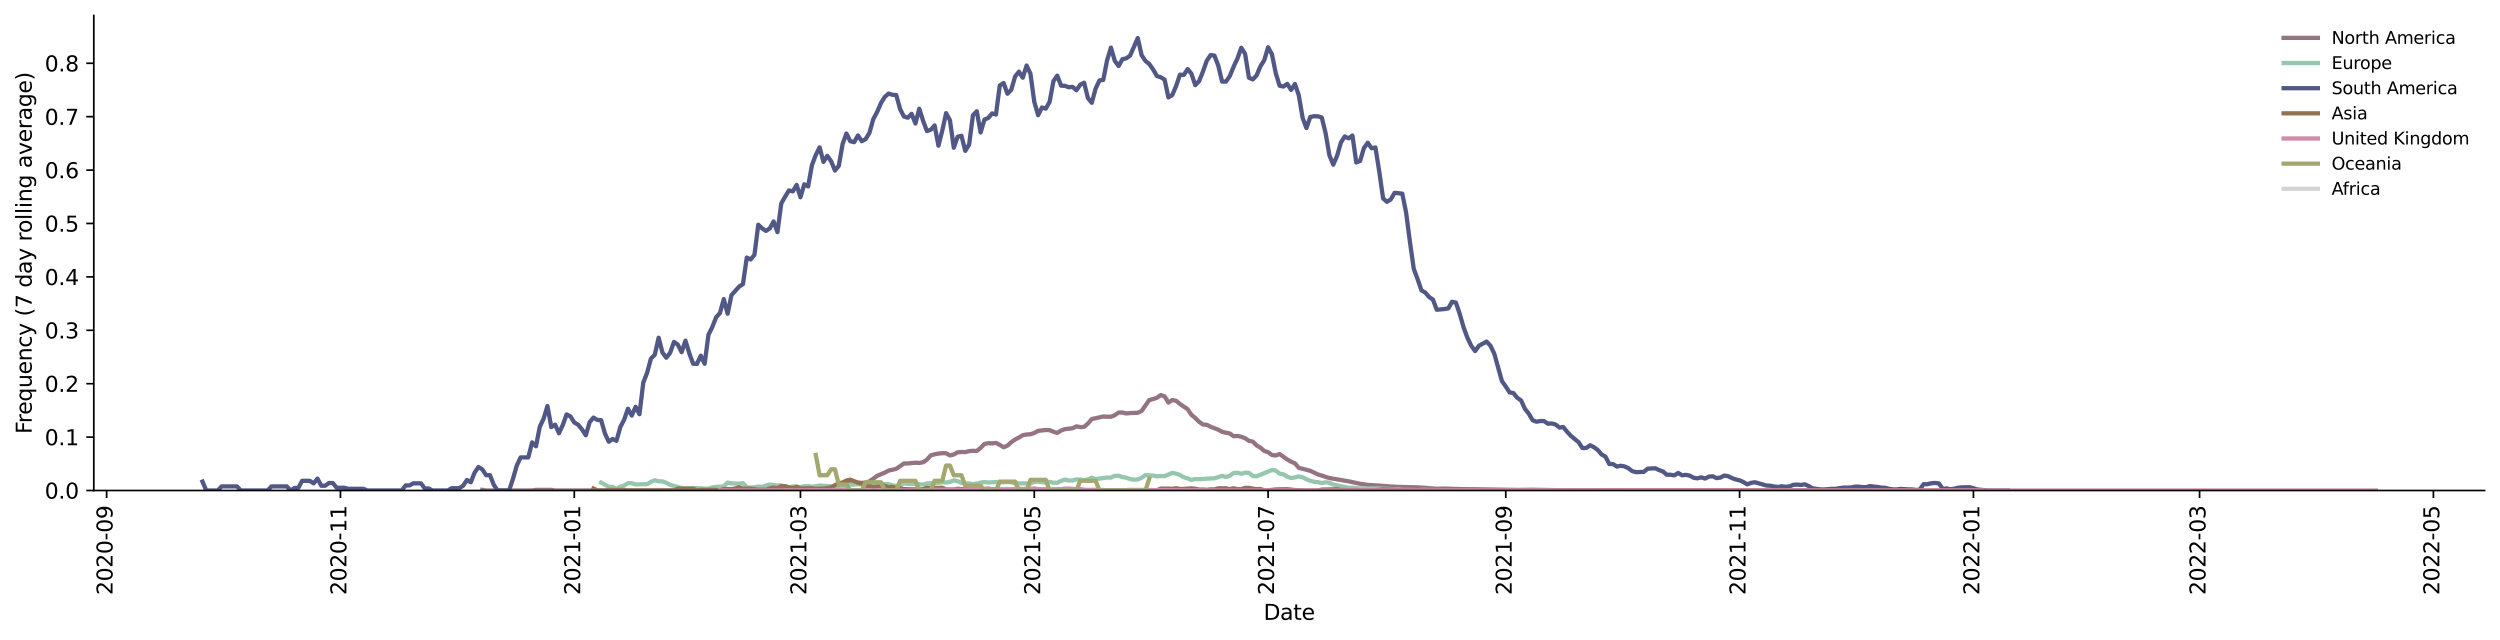 <?xml version="1.0" encoding="utf-8" standalone="no"?>
<!DOCTYPE svg PUBLIC "-//W3C//DTD SVG 1.1//EN"
  "http://www.w3.org/Graphics/SVG/1.1/DTD/svg11.dtd">
<svg xmlns:xlink="http://www.w3.org/1999/xlink" width="1166.981pt" height="298.621pt" viewBox="0 0 1166.981 298.621" xmlns="http://www.w3.org/2000/svg" version="1.1">
 <defs>
  <style type="text/css">*{stroke-linejoin: round; stroke-linecap: butt}</style>
 </defs>
 <g id="figure_1">
  <g id="patch_1">
   <path d="M 0 298.621 
L 1166.981 298.621 
L 1166.981 0 
L 0 0 
z
" style="fill: #ffffff"/>
  </g>
  <g id="axes_1">
   <g id="patch_2">
    <path d="M 43.781 228.96 
L 1159.781 228.96 
L 1159.781 7.2 
L 43.781 7.2 
z
" style="fill: #ffffff"/>
   </g>
   <g id="matplotlib.axis_1">
    <g id="xtick_1">
     <g id="line2d_1">
      <defs>
       <path id="m53e0fc4145" d="M 0 0 
L 0 3.5 
" style="stroke: #000000; stroke-width: 0.8"/>
      </defs>
      <g>
       <use xlink:href="#m53e0fc4145" x="49.775" y="228.96" style="stroke: #000000; stroke-width: 0.8"/>
      </g>
     </g>
     <g id="text_1">
      <!-- 2020-09 -->
      <g transform="translate(52.535 277.743)rotate(-90)scale(0.1 -0.1)">
       <defs>
        <path id="DejaVuSans-32" d="M 1228 531 
L 3431 531 
L 3431 0 
L 469 0 
L 469 531 
Q 828 903 1448 1529 
Q 2069 2156 2228 2338 
Q 2531 2678 2651 2914 
Q 2772 3150 2772 3378 
Q 2772 3750 2511 3984 
Q 2250 4219 1831 4219 
Q 1534 4219 1204 4116 
Q 875 4013 500 3803 
L 500 4441 
Q 881 4594 1212 4672 
Q 1544 4750 1819 4750 
Q 2544 4750 2975 4387 
Q 3406 4025 3406 3419 
Q 3406 3131 3298 2873 
Q 3191 2616 2906 2266 
Q 2828 2175 2409 1742 
Q 1991 1309 1228 531 
z
" transform="scale(0.016)"/>
        <path id="DejaVuSans-30" d="M 2034 4250 
Q 1547 4250 1301 3770 
Q 1056 3291 1056 2328 
Q 1056 1369 1301 889 
Q 1547 409 2034 409 
Q 2525 409 2770 889 
Q 3016 1369 3016 2328 
Q 3016 3291 2770 3770 
Q 2525 4250 2034 4250 
z
M 2034 4750 
Q 2819 4750 3233 4129 
Q 3647 3509 3647 2328 
Q 3647 1150 3233 529 
Q 2819 -91 2034 -91 
Q 1250 -91 836 529 
Q 422 1150 422 2328 
Q 422 3509 836 4129 
Q 1250 4750 2034 4750 
z
" transform="scale(0.016)"/>
        <path id="DejaVuSans-2d" d="M 313 2009 
L 1997 2009 
L 1997 1497 
L 313 1497 
L 313 2009 
z
" transform="scale(0.016)"/>
        <path id="DejaVuSans-39" d="M 703 97 
L 703 672 
Q 941 559 1184 500 
Q 1428 441 1663 441 
Q 2288 441 2617 861 
Q 2947 1281 2994 2138 
Q 2813 1869 2534 1725 
Q 2256 1581 1919 1581 
Q 1219 1581 811 2004 
Q 403 2428 403 3163 
Q 403 3881 828 4315 
Q 1253 4750 1959 4750 
Q 2769 4750 3195 4129 
Q 3622 3509 3622 2328 
Q 3622 1225 3098 567 
Q 2575 -91 1691 -91 
Q 1453 -91 1209 -44 
Q 966 3 703 97 
z
M 1959 2075 
Q 2384 2075 2632 2365 
Q 2881 2656 2881 3163 
Q 2881 3666 2632 3958 
Q 2384 4250 1959 4250 
Q 1534 4250 1286 3958 
Q 1038 3666 1038 3163 
Q 1038 2656 1286 2365 
Q 1534 2075 1959 2075 
z
" transform="scale(0.016)"/>
       </defs>
       <use xlink:href="#DejaVuSans-32"/>
       <use xlink:href="#DejaVuSans-30" x="63.623"/>
       <use xlink:href="#DejaVuSans-32" x="127.246"/>
       <use xlink:href="#DejaVuSans-30" x="190.869"/>
       <use xlink:href="#DejaVuSans-2d" x="254.492"/>
       <use xlink:href="#DejaVuSans-30" x="290.576"/>
       <use xlink:href="#DejaVuSans-39" x="354.199"/>
      </g>
     </g>
    </g>
    <g id="xtick_2">
     <g id="line2d_2">
      <g>
       <use xlink:href="#m53e0fc4145" x="158.924" y="228.96" style="stroke: #000000; stroke-width: 0.8"/>
      </g>
     </g>
     <g id="text_2">
      <!-- 2020-11 -->
      <g transform="translate(161.683 277.743)rotate(-90)scale(0.1 -0.1)">
       <defs>
        <path id="DejaVuSans-31" d="M 794 531 
L 1825 531 
L 1825 4091 
L 703 3866 
L 703 4441 
L 1819 4666 
L 2450 4666 
L 2450 531 
L 3481 531 
L 3481 0 
L 794 0 
L 794 531 
z
" transform="scale(0.016)"/>
       </defs>
       <use xlink:href="#DejaVuSans-32"/>
       <use xlink:href="#DejaVuSans-30" x="63.623"/>
       <use xlink:href="#DejaVuSans-32" x="127.246"/>
       <use xlink:href="#DejaVuSans-30" x="190.869"/>
       <use xlink:href="#DejaVuSans-2d" x="254.492"/>
       <use xlink:href="#DejaVuSans-31" x="290.576"/>
       <use xlink:href="#DejaVuSans-31" x="354.199"/>
      </g>
     </g>
    </g>
    <g id="xtick_3">
     <g id="line2d_3">
      <g>
       <use xlink:href="#m53e0fc4145" x="268.073" y="228.96" style="stroke: #000000; stroke-width: 0.8"/>
      </g>
     </g>
     <g id="text_3">
      <!-- 2021-01 -->
      <g transform="translate(270.832 277.743)rotate(-90)scale(0.1 -0.1)">
       <use xlink:href="#DejaVuSans-32"/>
       <use xlink:href="#DejaVuSans-30" x="63.623"/>
       <use xlink:href="#DejaVuSans-32" x="127.246"/>
       <use xlink:href="#DejaVuSans-31" x="190.869"/>
       <use xlink:href="#DejaVuSans-2d" x="254.492"/>
       <use xlink:href="#DejaVuSans-30" x="290.576"/>
       <use xlink:href="#DejaVuSans-31" x="354.199"/>
      </g>
     </g>
    </g>
    <g id="xtick_4">
     <g id="line2d_4">
      <g>
       <use xlink:href="#m53e0fc4145" x="373.643" y="228.96" style="stroke: #000000; stroke-width: 0.8"/>
      </g>
     </g>
     <g id="text_4">
      <!-- 2021-03 -->
      <g transform="translate(376.402 277.743)rotate(-90)scale(0.1 -0.1)">
       <defs>
        <path id="DejaVuSans-33" d="M 2597 2516 
Q 3050 2419 3304 2112 
Q 3559 1806 3559 1356 
Q 3559 666 3084 287 
Q 2609 -91 1734 -91 
Q 1441 -91 1130 -33 
Q 819 25 488 141 
L 488 750 
Q 750 597 1062 519 
Q 1375 441 1716 441 
Q 2309 441 2620 675 
Q 2931 909 2931 1356 
Q 2931 1769 2642 2001 
Q 2353 2234 1838 2234 
L 1294 2234 
L 1294 2753 
L 1863 2753 
Q 2328 2753 2575 2939 
Q 2822 3125 2822 3475 
Q 2822 3834 2567 4026 
Q 2313 4219 1838 4219 
Q 1578 4219 1281 4162 
Q 984 4106 628 3988 
L 628 4550 
Q 988 4650 1302 4700 
Q 1616 4750 1894 4750 
Q 2613 4750 3031 4423 
Q 3450 4097 3450 3541 
Q 3450 3153 3228 2886 
Q 3006 2619 2597 2516 
z
" transform="scale(0.016)"/>
       </defs>
       <use xlink:href="#DejaVuSans-32"/>
       <use xlink:href="#DejaVuSans-30" x="63.623"/>
       <use xlink:href="#DejaVuSans-32" x="127.246"/>
       <use xlink:href="#DejaVuSans-31" x="190.869"/>
       <use xlink:href="#DejaVuSans-2d" x="254.492"/>
       <use xlink:href="#DejaVuSans-30" x="290.576"/>
       <use xlink:href="#DejaVuSans-33" x="354.199"/>
      </g>
     </g>
    </g>
    <g id="xtick_5">
     <g id="line2d_5">
      <g>
       <use xlink:href="#m53e0fc4145" x="482.791" y="228.96" style="stroke: #000000; stroke-width: 0.8"/>
      </g>
     </g>
     <g id="text_5">
      <!-- 2021-05 -->
      <g transform="translate(485.551 277.743)rotate(-90)scale(0.1 -0.1)">
       <defs>
        <path id="DejaVuSans-35" d="M 691 4666 
L 3169 4666 
L 3169 4134 
L 1269 4134 
L 1269 2991 
Q 1406 3038 1543 3061 
Q 1681 3084 1819 3084 
Q 2600 3084 3056 2656 
Q 3513 2228 3513 1497 
Q 3513 744 3044 326 
Q 2575 -91 1722 -91 
Q 1428 -91 1123 -41 
Q 819 9 494 109 
L 494 744 
Q 775 591 1075 516 
Q 1375 441 1709 441 
Q 2250 441 2565 725 
Q 2881 1009 2881 1497 
Q 2881 1984 2565 2268 
Q 2250 2553 1709 2553 
Q 1456 2553 1204 2497 
Q 953 2441 691 2322 
L 691 4666 
z
" transform="scale(0.016)"/>
       </defs>
       <use xlink:href="#DejaVuSans-32"/>
       <use xlink:href="#DejaVuSans-30" x="63.623"/>
       <use xlink:href="#DejaVuSans-32" x="127.246"/>
       <use xlink:href="#DejaVuSans-31" x="190.869"/>
       <use xlink:href="#DejaVuSans-2d" x="254.492"/>
       <use xlink:href="#DejaVuSans-30" x="290.576"/>
       <use xlink:href="#DejaVuSans-35" x="354.199"/>
      </g>
     </g>
    </g>
    <g id="xtick_6">
     <g id="line2d_6">
      <g>
       <use xlink:href="#m53e0fc4145" x="591.94" y="228.96" style="stroke: #000000; stroke-width: 0.8"/>
      </g>
     </g>
     <g id="text_6">
      <!-- 2021-07 -->
      <g transform="translate(594.699 277.743)rotate(-90)scale(0.1 -0.1)">
       <defs>
        <path id="DejaVuSans-37" d="M 525 4666 
L 3525 4666 
L 3525 4397 
L 1831 0 
L 1172 0 
L 2766 4134 
L 525 4134 
L 525 4666 
z
" transform="scale(0.016)"/>
       </defs>
       <use xlink:href="#DejaVuSans-32"/>
       <use xlink:href="#DejaVuSans-30" x="63.623"/>
       <use xlink:href="#DejaVuSans-32" x="127.246"/>
       <use xlink:href="#DejaVuSans-31" x="190.869"/>
       <use xlink:href="#DejaVuSans-2d" x="254.492"/>
       <use xlink:href="#DejaVuSans-30" x="290.576"/>
       <use xlink:href="#DejaVuSans-37" x="354.199"/>
      </g>
     </g>
    </g>
    <g id="xtick_7">
     <g id="line2d_7">
      <g>
       <use xlink:href="#m53e0fc4145" x="702.878" y="228.96" style="stroke: #000000; stroke-width: 0.8"/>
      </g>
     </g>
     <g id="text_7">
      <!-- 2021-09 -->
      <g transform="translate(705.637 277.743)rotate(-90)scale(0.1 -0.1)">
       <use xlink:href="#DejaVuSans-32"/>
       <use xlink:href="#DejaVuSans-30" x="63.623"/>
       <use xlink:href="#DejaVuSans-32" x="127.246"/>
       <use xlink:href="#DejaVuSans-31" x="190.869"/>
       <use xlink:href="#DejaVuSans-2d" x="254.492"/>
       <use xlink:href="#DejaVuSans-30" x="290.576"/>
       <use xlink:href="#DejaVuSans-39" x="354.199"/>
      </g>
     </g>
    </g>
    <g id="xtick_8">
     <g id="line2d_8">
      <g>
       <use xlink:href="#m53e0fc4145" x="812.027" y="228.96" style="stroke: #000000; stroke-width: 0.8"/>
      </g>
     </g>
     <g id="text_8">
      <!-- 2021-11 -->
      <g transform="translate(814.786 277.743)rotate(-90)scale(0.1 -0.1)">
       <use xlink:href="#DejaVuSans-32"/>
       <use xlink:href="#DejaVuSans-30" x="63.623"/>
       <use xlink:href="#DejaVuSans-32" x="127.246"/>
       <use xlink:href="#DejaVuSans-31" x="190.869"/>
       <use xlink:href="#DejaVuSans-2d" x="254.492"/>
       <use xlink:href="#DejaVuSans-31" x="290.576"/>
       <use xlink:href="#DejaVuSans-31" x="354.199"/>
      </g>
     </g>
    </g>
    <g id="xtick_9">
     <g id="line2d_9">
      <g>
       <use xlink:href="#m53e0fc4145" x="921.175" y="228.96" style="stroke: #000000; stroke-width: 0.8"/>
      </g>
     </g>
     <g id="text_9">
      <!-- 2022-01 -->
      <g transform="translate(923.935 277.743)rotate(-90)scale(0.1 -0.1)">
       <use xlink:href="#DejaVuSans-32"/>
       <use xlink:href="#DejaVuSans-30" x="63.623"/>
       <use xlink:href="#DejaVuSans-32" x="127.246"/>
       <use xlink:href="#DejaVuSans-32" x="190.869"/>
       <use xlink:href="#DejaVuSans-2d" x="254.492"/>
       <use xlink:href="#DejaVuSans-30" x="290.576"/>
       <use xlink:href="#DejaVuSans-31" x="354.199"/>
      </g>
     </g>
    </g>
    <g id="xtick_10">
     <g id="line2d_10">
      <g>
       <use xlink:href="#m53e0fc4145" x="1026.745" y="228.96" style="stroke: #000000; stroke-width: 0.8"/>
      </g>
     </g>
     <g id="text_10">
      <!-- 2022-03 -->
      <g transform="translate(1029.505 277.743)rotate(-90)scale(0.1 -0.1)">
       <use xlink:href="#DejaVuSans-32"/>
       <use xlink:href="#DejaVuSans-30" x="63.623"/>
       <use xlink:href="#DejaVuSans-32" x="127.246"/>
       <use xlink:href="#DejaVuSans-32" x="190.869"/>
       <use xlink:href="#DejaVuSans-2d" x="254.492"/>
       <use xlink:href="#DejaVuSans-30" x="290.576"/>
       <use xlink:href="#DejaVuSans-33" x="354.199"/>
      </g>
     </g>
    </g>
    <g id="xtick_11">
     <g id="line2d_11">
      <g>
       <use xlink:href="#m53e0fc4145" x="1135.894" y="228.96" style="stroke: #000000; stroke-width: 0.8"/>
      </g>
     </g>
     <g id="text_11">
      <!-- 2022-05 -->
      <g transform="translate(1138.653 277.743)rotate(-90)scale(0.1 -0.1)">
       <use xlink:href="#DejaVuSans-32"/>
       <use xlink:href="#DejaVuSans-30" x="63.623"/>
       <use xlink:href="#DejaVuSans-32" x="127.246"/>
       <use xlink:href="#DejaVuSans-32" x="190.869"/>
       <use xlink:href="#DejaVuSans-2d" x="254.492"/>
       <use xlink:href="#DejaVuSans-30" x="290.576"/>
       <use xlink:href="#DejaVuSans-35" x="354.199"/>
      </g>
     </g>
    </g>
    <g id="text_12">
     <!-- Date -->
     <g transform="translate(589.83 289.341)scale(0.1 -0.1)">
      <defs>
       <path id="DejaVuSans-44" d="M 1259 4147 
L 1259 519 
L 2022 519 
Q 2988 519 3436 956 
Q 3884 1394 3884 2338 
Q 3884 3275 3436 3711 
Q 2988 4147 2022 4147 
L 1259 4147 
z
M 628 4666 
L 1925 4666 
Q 3281 4666 3915 4102 
Q 4550 3538 4550 2338 
Q 4550 1131 3912 565 
Q 3275 0 1925 0 
L 628 0 
L 628 4666 
z
" transform="scale(0.016)"/>
       <path id="DejaVuSans-61" d="M 2194 1759 
Q 1497 1759 1228 1600 
Q 959 1441 959 1056 
Q 959 750 1161 570 
Q 1363 391 1709 391 
Q 2188 391 2477 730 
Q 2766 1069 2766 1631 
L 2766 1759 
L 2194 1759 
z
M 3341 1997 
L 3341 0 
L 2766 0 
L 2766 531 
Q 2569 213 2275 61 
Q 1981 -91 1556 -91 
Q 1019 -91 701 211 
Q 384 513 384 1019 
Q 384 1609 779 1909 
Q 1175 2209 1959 2209 
L 2766 2209 
L 2766 2266 
Q 2766 2663 2505 2880 
Q 2244 3097 1772 3097 
Q 1472 3097 1187 3025 
Q 903 2953 641 2809 
L 641 3341 
Q 956 3463 1253 3523 
Q 1550 3584 1831 3584 
Q 2591 3584 2966 3190 
Q 3341 2797 3341 1997 
z
" transform="scale(0.016)"/>
       <path id="DejaVuSans-74" d="M 1172 4494 
L 1172 3500 
L 2356 3500 
L 2356 3053 
L 1172 3053 
L 1172 1153 
Q 1172 725 1289 603 
Q 1406 481 1766 481 
L 2356 481 
L 2356 0 
L 1766 0 
Q 1100 0 847 248 
Q 594 497 594 1153 
L 594 3053 
L 172 3053 
L 172 3500 
L 594 3500 
L 594 4494 
L 1172 4494 
z
" transform="scale(0.016)"/>
       <path id="DejaVuSans-65" d="M 3597 1894 
L 3597 1613 
L 953 1613 
Q 991 1019 1311 708 
Q 1631 397 2203 397 
Q 2534 397 2845 478 
Q 3156 559 3463 722 
L 3463 178 
Q 3153 47 2828 -22 
Q 2503 -91 2169 -91 
Q 1331 -91 842 396 
Q 353 884 353 1716 
Q 353 2575 817 3079 
Q 1281 3584 2069 3584 
Q 2775 3584 3186 3129 
Q 3597 2675 3597 1894 
z
M 3022 2063 
Q 3016 2534 2758 2815 
Q 2500 3097 2075 3097 
Q 1594 3097 1305 2825 
Q 1016 2553 972 2059 
L 3022 2063 
z
" transform="scale(0.016)"/>
      </defs>
      <use xlink:href="#DejaVuSans-44"/>
      <use xlink:href="#DejaVuSans-61" x="77.002"/>
      <use xlink:href="#DejaVuSans-74" x="138.281"/>
      <use xlink:href="#DejaVuSans-65" x="177.49"/>
     </g>
    </g>
   </g>
   <g id="matplotlib.axis_2">
    <g id="ytick_1">
     <g id="line2d_12">
      <defs>
       <path id="mbc257c33ec" d="M 0 0 
L -3.5 0 
" style="stroke: #000000; stroke-width: 0.8"/>
      </defs>
      <g>
       <use xlink:href="#mbc257c33ec" x="43.781" y="228.96" style="stroke: #000000; stroke-width: 0.8"/>
      </g>
     </g>
     <g id="text_13">
      <!-- 0.0 -->
      <g transform="translate(20.878 232.759)scale(0.1 -0.1)">
       <defs>
        <path id="DejaVuSans-2e" d="M 684 794 
L 1344 794 
L 1344 0 
L 684 0 
L 684 794 
z
" transform="scale(0.016)"/>
       </defs>
       <use xlink:href="#DejaVuSans-30"/>
       <use xlink:href="#DejaVuSans-2e" x="63.623"/>
       <use xlink:href="#DejaVuSans-30" x="95.41"/>
      </g>
     </g>
    </g>
    <g id="ytick_2">
     <g id="line2d_13">
      <g>
       <use xlink:href="#mbc257c33ec" x="43.781" y="204.033" style="stroke: #000000; stroke-width: 0.8"/>
      </g>
     </g>
     <g id="text_14">
      <!-- 0.1 -->
      <g transform="translate(20.878 207.832)scale(0.1 -0.1)">
       <use xlink:href="#DejaVuSans-30"/>
       <use xlink:href="#DejaVuSans-2e" x="63.623"/>
       <use xlink:href="#DejaVuSans-31" x="95.41"/>
      </g>
     </g>
    </g>
    <g id="ytick_3">
     <g id="line2d_14">
      <g>
       <use xlink:href="#mbc257c33ec" x="43.781" y="179.105" style="stroke: #000000; stroke-width: 0.8"/>
      </g>
     </g>
     <g id="text_15">
      <!-- 0.2 -->
      <g transform="translate(20.878 182.905)scale(0.1 -0.1)">
       <use xlink:href="#DejaVuSans-30"/>
       <use xlink:href="#DejaVuSans-2e" x="63.623"/>
       <use xlink:href="#DejaVuSans-32" x="95.41"/>
      </g>
     </g>
    </g>
    <g id="ytick_4">
     <g id="line2d_15">
      <g>
       <use xlink:href="#mbc257c33ec" x="43.781" y="154.178" style="stroke: #000000; stroke-width: 0.8"/>
      </g>
     </g>
     <g id="text_16">
      <!-- 0.3 -->
      <g transform="translate(20.878 157.977)scale(0.1 -0.1)">
       <use xlink:href="#DejaVuSans-30"/>
       <use xlink:href="#DejaVuSans-2e" x="63.623"/>
       <use xlink:href="#DejaVuSans-33" x="95.41"/>
      </g>
     </g>
    </g>
    <g id="ytick_5">
     <g id="line2d_16">
      <g>
       <use xlink:href="#mbc257c33ec" x="43.781" y="129.251" style="stroke: #000000; stroke-width: 0.8"/>
      </g>
     </g>
     <g id="text_17">
      <!-- 0.4 -->
      <g transform="translate(20.878 133.05)scale(0.1 -0.1)">
       <defs>
        <path id="DejaVuSans-34" d="M 2419 4116 
L 825 1625 
L 2419 1625 
L 2419 4116 
z
M 2253 4666 
L 3047 4666 
L 3047 1625 
L 3713 1625 
L 3713 1100 
L 3047 1100 
L 3047 0 
L 2419 0 
L 2419 1100 
L 313 1100 
L 313 1709 
L 2253 4666 
z
" transform="scale(0.016)"/>
       </defs>
       <use xlink:href="#DejaVuSans-30"/>
       <use xlink:href="#DejaVuSans-2e" x="63.623"/>
       <use xlink:href="#DejaVuSans-34" x="95.41"/>
      </g>
     </g>
    </g>
    <g id="ytick_6">
     <g id="line2d_17">
      <g>
       <use xlink:href="#mbc257c33ec" x="43.781" y="104.323" style="stroke: #000000; stroke-width: 0.8"/>
      </g>
     </g>
     <g id="text_18">
      <!-- 0.5 -->
      <g transform="translate(20.878 108.123)scale(0.1 -0.1)">
       <use xlink:href="#DejaVuSans-30"/>
       <use xlink:href="#DejaVuSans-2e" x="63.623"/>
       <use xlink:href="#DejaVuSans-35" x="95.41"/>
      </g>
     </g>
    </g>
    <g id="ytick_7">
     <g id="line2d_18">
      <g>
       <use xlink:href="#mbc257c33ec" x="43.781" y="79.396" style="stroke: #000000; stroke-width: 0.8"/>
      </g>
     </g>
     <g id="text_19">
      <!-- 0.6 -->
      <g transform="translate(20.878 83.195)scale(0.1 -0.1)">
       <defs>
        <path id="DejaVuSans-36" d="M 2113 2584 
Q 1688 2584 1439 2293 
Q 1191 2003 1191 1497 
Q 1191 994 1439 701 
Q 1688 409 2113 409 
Q 2538 409 2786 701 
Q 3034 994 3034 1497 
Q 3034 2003 2786 2293 
Q 2538 2584 2113 2584 
z
M 3366 4563 
L 3366 3988 
Q 3128 4100 2886 4159 
Q 2644 4219 2406 4219 
Q 1781 4219 1451 3797 
Q 1122 3375 1075 2522 
Q 1259 2794 1537 2939 
Q 1816 3084 2150 3084 
Q 2853 3084 3261 2657 
Q 3669 2231 3669 1497 
Q 3669 778 3244 343 
Q 2819 -91 2113 -91 
Q 1303 -91 875 529 
Q 447 1150 447 2328 
Q 447 3434 972 4092 
Q 1497 4750 2381 4750 
Q 2619 4750 2861 4703 
Q 3103 4656 3366 4563 
z
" transform="scale(0.016)"/>
       </defs>
       <use xlink:href="#DejaVuSans-30"/>
       <use xlink:href="#DejaVuSans-2e" x="63.623"/>
       <use xlink:href="#DejaVuSans-36" x="95.41"/>
      </g>
     </g>
    </g>
    <g id="ytick_8">
     <g id="line2d_19">
      <g>
       <use xlink:href="#mbc257c33ec" x="43.781" y="54.469" style="stroke: #000000; stroke-width: 0.8"/>
      </g>
     </g>
     <g id="text_20">
      <!-- 0.7 -->
      <g transform="translate(20.878 58.268)scale(0.1 -0.1)">
       <use xlink:href="#DejaVuSans-30"/>
       <use xlink:href="#DejaVuSans-2e" x="63.623"/>
       <use xlink:href="#DejaVuSans-37" x="95.41"/>
      </g>
     </g>
    </g>
    <g id="ytick_9">
     <g id="line2d_20">
      <g>
       <use xlink:href="#mbc257c33ec" x="43.781" y="29.541" style="stroke: #000000; stroke-width: 0.8"/>
      </g>
     </g>
     <g id="text_21">
      <!-- 0.8 -->
      <g transform="translate(20.878 33.34)scale(0.1 -0.1)">
       <defs>
        <path id="DejaVuSans-38" d="M 2034 2216 
Q 1584 2216 1326 1975 
Q 1069 1734 1069 1313 
Q 1069 891 1326 650 
Q 1584 409 2034 409 
Q 2484 409 2743 651 
Q 3003 894 3003 1313 
Q 3003 1734 2745 1975 
Q 2488 2216 2034 2216 
z
M 1403 2484 
Q 997 2584 770 2862 
Q 544 3141 544 3541 
Q 544 4100 942 4425 
Q 1341 4750 2034 4750 
Q 2731 4750 3128 4425 
Q 3525 4100 3525 3541 
Q 3525 3141 3298 2862 
Q 3072 2584 2669 2484 
Q 3125 2378 3379 2068 
Q 3634 1759 3634 1313 
Q 3634 634 3220 271 
Q 2806 -91 2034 -91 
Q 1263 -91 848 271 
Q 434 634 434 1313 
Q 434 1759 690 2068 
Q 947 2378 1403 2484 
z
M 1172 3481 
Q 1172 3119 1398 2916 
Q 1625 2713 2034 2713 
Q 2441 2713 2670 2916 
Q 2900 3119 2900 3481 
Q 2900 3844 2670 4047 
Q 2441 4250 2034 4250 
Q 1625 4250 1398 4047 
Q 1172 3844 1172 3481 
z
" transform="scale(0.016)"/>
       </defs>
       <use xlink:href="#DejaVuSans-30"/>
       <use xlink:href="#DejaVuSans-2e" x="63.623"/>
       <use xlink:href="#DejaVuSans-38" x="95.41"/>
      </g>
     </g>
    </g>
    <g id="text_22">
     <!-- Frequency (7 day rolling average) -->
     <g transform="translate(14.798 202.529)rotate(-90)scale(0.1 -0.1)">
      <defs>
       <path id="DejaVuSans-46" d="M 628 4666 
L 3309 4666 
L 3309 4134 
L 1259 4134 
L 1259 2759 
L 3109 2759 
L 3109 2228 
L 1259 2228 
L 1259 0 
L 628 0 
L 628 4666 
z
" transform="scale(0.016)"/>
       <path id="DejaVuSans-72" d="M 2631 2963 
Q 2534 3019 2420 3045 
Q 2306 3072 2169 3072 
Q 1681 3072 1420 2755 
Q 1159 2438 1159 1844 
L 1159 0 
L 581 0 
L 581 3500 
L 1159 3500 
L 1159 2956 
Q 1341 3275 1631 3429 
Q 1922 3584 2338 3584 
Q 2397 3584 2469 3576 
Q 2541 3569 2628 3553 
L 2631 2963 
z
" transform="scale(0.016)"/>
       <path id="DejaVuSans-71" d="M 947 1747 
Q 947 1113 1208 752 
Q 1469 391 1925 391 
Q 2381 391 2643 752 
Q 2906 1113 2906 1747 
Q 2906 2381 2643 2742 
Q 2381 3103 1925 3103 
Q 1469 3103 1208 2742 
Q 947 2381 947 1747 
z
M 2906 525 
Q 2725 213 2448 61 
Q 2172 -91 1784 -91 
Q 1150 -91 751 415 
Q 353 922 353 1747 
Q 353 2572 751 3078 
Q 1150 3584 1784 3584 
Q 2172 3584 2448 3432 
Q 2725 3281 2906 2969 
L 2906 3500 
L 3481 3500 
L 3481 -1331 
L 2906 -1331 
L 2906 525 
z
" transform="scale(0.016)"/>
       <path id="DejaVuSans-75" d="M 544 1381 
L 544 3500 
L 1119 3500 
L 1119 1403 
Q 1119 906 1312 657 
Q 1506 409 1894 409 
Q 2359 409 2629 706 
Q 2900 1003 2900 1516 
L 2900 3500 
L 3475 3500 
L 3475 0 
L 2900 0 
L 2900 538 
Q 2691 219 2414 64 
Q 2138 -91 1772 -91 
Q 1169 -91 856 284 
Q 544 659 544 1381 
z
M 1991 3584 
L 1991 3584 
z
" transform="scale(0.016)"/>
       <path id="DejaVuSans-6e" d="M 3513 2113 
L 3513 0 
L 2938 0 
L 2938 2094 
Q 2938 2591 2744 2837 
Q 2550 3084 2163 3084 
Q 1697 3084 1428 2787 
Q 1159 2491 1159 1978 
L 1159 0 
L 581 0 
L 581 3500 
L 1159 3500 
L 1159 2956 
Q 1366 3272 1645 3428 
Q 1925 3584 2291 3584 
Q 2894 3584 3203 3211 
Q 3513 2838 3513 2113 
z
" transform="scale(0.016)"/>
       <path id="DejaVuSans-63" d="M 3122 3366 
L 3122 2828 
Q 2878 2963 2633 3030 
Q 2388 3097 2138 3097 
Q 1578 3097 1268 2742 
Q 959 2388 959 1747 
Q 959 1106 1268 751 
Q 1578 397 2138 397 
Q 2388 397 2633 464 
Q 2878 531 3122 666 
L 3122 134 
Q 2881 22 2623 -34 
Q 2366 -91 2075 -91 
Q 1284 -91 818 406 
Q 353 903 353 1747 
Q 353 2603 823 3093 
Q 1294 3584 2113 3584 
Q 2378 3584 2631 3529 
Q 2884 3475 3122 3366 
z
" transform="scale(0.016)"/>
       <path id="DejaVuSans-79" d="M 2059 -325 
Q 1816 -950 1584 -1140 
Q 1353 -1331 966 -1331 
L 506 -1331 
L 506 -850 
L 844 -850 
Q 1081 -850 1212 -737 
Q 1344 -625 1503 -206 
L 1606 56 
L 191 3500 
L 800 3500 
L 1894 763 
L 2988 3500 
L 3597 3500 
L 2059 -325 
z
" transform="scale(0.016)"/>
       <path id="DejaVuSans-20" transform="scale(0.016)"/>
       <path id="DejaVuSans-28" d="M 1984 4856 
Q 1566 4138 1362 3434 
Q 1159 2731 1159 2009 
Q 1159 1288 1364 580 
Q 1569 -128 1984 -844 
L 1484 -844 
Q 1016 -109 783 600 
Q 550 1309 550 2009 
Q 550 2706 781 3412 
Q 1013 4119 1484 4856 
L 1984 4856 
z
" transform="scale(0.016)"/>
       <path id="DejaVuSans-64" d="M 2906 2969 
L 2906 4863 
L 3481 4863 
L 3481 0 
L 2906 0 
L 2906 525 
Q 2725 213 2448 61 
Q 2172 -91 1784 -91 
Q 1150 -91 751 415 
Q 353 922 353 1747 
Q 353 2572 751 3078 
Q 1150 3584 1784 3584 
Q 2172 3584 2448 3432 
Q 2725 3281 2906 2969 
z
M 947 1747 
Q 947 1113 1208 752 
Q 1469 391 1925 391 
Q 2381 391 2643 752 
Q 2906 1113 2906 1747 
Q 2906 2381 2643 2742 
Q 2381 3103 1925 3103 
Q 1469 3103 1208 2742 
Q 947 2381 947 1747 
z
" transform="scale(0.016)"/>
       <path id="DejaVuSans-6f" d="M 1959 3097 
Q 1497 3097 1228 2736 
Q 959 2375 959 1747 
Q 959 1119 1226 758 
Q 1494 397 1959 397 
Q 2419 397 2687 759 
Q 2956 1122 2956 1747 
Q 2956 2369 2687 2733 
Q 2419 3097 1959 3097 
z
M 1959 3584 
Q 2709 3584 3137 3096 
Q 3566 2609 3566 1747 
Q 3566 888 3137 398 
Q 2709 -91 1959 -91 
Q 1206 -91 779 398 
Q 353 888 353 1747 
Q 353 2609 779 3096 
Q 1206 3584 1959 3584 
z
" transform="scale(0.016)"/>
       <path id="DejaVuSans-6c" d="M 603 4863 
L 1178 4863 
L 1178 0 
L 603 0 
L 603 4863 
z
" transform="scale(0.016)"/>
       <path id="DejaVuSans-69" d="M 603 3500 
L 1178 3500 
L 1178 0 
L 603 0 
L 603 3500 
z
M 603 4863 
L 1178 4863 
L 1178 4134 
L 603 4134 
L 603 4863 
z
" transform="scale(0.016)"/>
       <path id="DejaVuSans-67" d="M 2906 1791 
Q 2906 2416 2648 2759 
Q 2391 3103 1925 3103 
Q 1463 3103 1205 2759 
Q 947 2416 947 1791 
Q 947 1169 1205 825 
Q 1463 481 1925 481 
Q 2391 481 2648 825 
Q 2906 1169 2906 1791 
z
M 3481 434 
Q 3481 -459 3084 -895 
Q 2688 -1331 1869 -1331 
Q 1566 -1331 1297 -1286 
Q 1028 -1241 775 -1147 
L 775 -588 
Q 1028 -725 1275 -790 
Q 1522 -856 1778 -856 
Q 2344 -856 2625 -561 
Q 2906 -266 2906 331 
L 2906 616 
Q 2728 306 2450 153 
Q 2172 0 1784 0 
Q 1141 0 747 490 
Q 353 981 353 1791 
Q 353 2603 747 3093 
Q 1141 3584 1784 3584 
Q 2172 3584 2450 3431 
Q 2728 3278 2906 2969 
L 2906 3500 
L 3481 3500 
L 3481 434 
z
" transform="scale(0.016)"/>
       <path id="DejaVuSans-76" d="M 191 3500 
L 800 3500 
L 1894 563 
L 2988 3500 
L 3597 3500 
L 2284 0 
L 1503 0 
L 191 3500 
z
" transform="scale(0.016)"/>
       <path id="DejaVuSans-29" d="M 513 4856 
L 1013 4856 
Q 1481 4119 1714 3412 
Q 1947 2706 1947 2009 
Q 1947 1309 1714 600 
Q 1481 -109 1013 -844 
L 513 -844 
Q 928 -128 1133 580 
Q 1338 1288 1338 2009 
Q 1338 2731 1133 3434 
Q 928 4138 513 4856 
z
" transform="scale(0.016)"/>
      </defs>
      <use xlink:href="#DejaVuSans-46"/>
      <use xlink:href="#DejaVuSans-72" x="50.27"/>
      <use xlink:href="#DejaVuSans-65" x="89.133"/>
      <use xlink:href="#DejaVuSans-71" x="150.656"/>
      <use xlink:href="#DejaVuSans-75" x="214.133"/>
      <use xlink:href="#DejaVuSans-65" x="277.512"/>
      <use xlink:href="#DejaVuSans-6e" x="339.035"/>
      <use xlink:href="#DejaVuSans-63" x="402.414"/>
      <use xlink:href="#DejaVuSans-79" x="457.395"/>
      <use xlink:href="#DejaVuSans-20" x="516.574"/>
      <use xlink:href="#DejaVuSans-28" x="548.361"/>
      <use xlink:href="#DejaVuSans-37" x="587.375"/>
      <use xlink:href="#DejaVuSans-20" x="650.998"/>
      <use xlink:href="#DejaVuSans-64" x="682.785"/>
      <use xlink:href="#DejaVuSans-61" x="746.262"/>
      <use xlink:href="#DejaVuSans-79" x="807.541"/>
      <use xlink:href="#DejaVuSans-20" x="866.721"/>
      <use xlink:href="#DejaVuSans-72" x="898.508"/>
      <use xlink:href="#DejaVuSans-6f" x="937.371"/>
      <use xlink:href="#DejaVuSans-6c" x="998.553"/>
      <use xlink:href="#DejaVuSans-6c" x="1026.336"/>
      <use xlink:href="#DejaVuSans-69" x="1054.119"/>
      <use xlink:href="#DejaVuSans-6e" x="1081.902"/>
      <use xlink:href="#DejaVuSans-67" x="1145.281"/>
      <use xlink:href="#DejaVuSans-20" x="1208.758"/>
      <use xlink:href="#DejaVuSans-61" x="1240.545"/>
      <use xlink:href="#DejaVuSans-76" x="1301.824"/>
      <use xlink:href="#DejaVuSans-65" x="1361.004"/>
      <use xlink:href="#DejaVuSans-72" x="1422.527"/>
      <use xlink:href="#DejaVuSans-61" x="1463.641"/>
      <use xlink:href="#DejaVuSans-67" x="1524.92"/>
      <use xlink:href="#DejaVuSans-65" x="1588.396"/>
      <use xlink:href="#DejaVuSans-29" x="1649.92"/>
     </g>
    </g>
   </g>
   <g id="line2d_21">
    <path d="M 225.129 228.672 
L 226.918 228.96 
L 248.39 228.96 
L 250.18 228.66 
L 257.337 228.66 
L 259.126 228.96 
L 332.488 228.881 
L 341.435 228.795 
L 346.803 228.838 
L 352.171 228.794 
L 359.328 228.852 
L 368.275 228.448 
L 373.643 228.432 
L 377.221 228.072 
L 387.957 227.313 
L 389.747 227.34 
L 393.325 226.336 
L 395.115 225.796 
L 396.904 225.667 
L 398.693 225.383 
L 400.483 225.324 
L 402.272 225.384 
L 404.061 225.327 
L 405.851 224.661 
L 407.64 223.453 
L 409.429 222.109 
L 413.008 220.614 
L 414.797 219.668 
L 418.376 218.835 
L 421.954 216.339 
L 423.744 216.308 
L 427.322 215.994 
L 429.112 216.088 
L 430.901 215.773 
L 432.69 214.564 
L 434.48 212.552 
L 436.269 212.061 
L 438.058 211.721 
L 439.848 211.547 
L 441.637 211.574 
L 443.426 212.58 
L 445.216 212.145 
L 447.005 211.146 
L 448.794 210.998 
L 450.584 211.02 
L 452.373 210.592 
L 454.162 210.424 
L 455.952 210.514 
L 457.741 209.065 
L 459.53 207.228 
L 461.319 206.875 
L 463.109 206.97 
L 464.898 206.753 
L 466.687 207.668 
L 468.477 208.76 
L 470.266 208.034 
L 472.055 206.411 
L 473.845 205.167 
L 475.634 204.224 
L 477.423 203.149 
L 479.213 202.812 
L 481.002 202.697 
L 482.791 202.122 
L 484.581 201.111 
L 488.159 200.729 
L 489.949 200.761 
L 491.738 201.543 
L 493.527 202.049 
L 495.317 200.96 
L 497.106 200.311 
L 500.685 199.907 
L 502.474 199.015 
L 504.263 199.375 
L 506.053 199.248 
L 507.842 197.695 
L 509.631 195.602 
L 513.21 194.831 
L 514.999 194.42 
L 516.788 194.536 
L 518.578 194.535 
L 520.367 193.818 
L 522.156 192.578 
L 523.946 192.548 
L 525.735 192.988 
L 527.524 192.819 
L 531.103 192.69 
L 532.892 191.847 
L 536.471 186.713 
L 538.26 186.305 
L 540.05 185.639 
L 541.839 184.401 
L 543.628 185.023 
L 545.418 187.943 
L 547.207 186.714 
L 548.996 187.088 
L 550.786 188.569 
L 554.364 191.01 
L 556.154 193.631 
L 557.943 195.112 
L 559.732 196.888 
L 561.522 198.147 
L 563.311 198.281 
L 565.1 199.19 
L 568.679 200.572 
L 570.468 201.589 
L 574.047 202.35 
L 575.836 203.619 
L 577.625 203.485 
L 579.415 203.889 
L 581.204 204.547 
L 582.993 205.767 
L 584.783 206.134 
L 586.572 207.896 
L 588.361 208.962 
L 590.151 210.521 
L 591.94 211.055 
L 593.729 212.394 
L 595.519 212.614 
L 597.308 211.94 
L 600.887 214.476 
L 602.676 215.518 
L 604.465 216.279 
L 606.255 218.373 
L 611.623 219.762 
L 615.201 221.481 
L 616.99 221.973 
L 618.78 222.623 
L 620.569 223.131 
L 627.726 224.374 
L 629.516 224.67 
L 634.884 225.835 
L 638.462 226.343 
L 643.83 226.671 
L 649.198 227.091 
L 652.777 227.284 
L 656.356 227.36 
L 661.724 227.489 
L 665.302 227.714 
L 670.67 228.167 
L 674.249 228.061 
L 681.406 228.292 
L 684.985 228.352 
L 688.563 228.374 
L 708.246 228.693 
L 715.403 228.609 
L 729.718 228.838 
L 733.296 228.804 
L 833.498 228.955 
L 853.181 228.951 
L 874.653 228.96 
L 880.021 228.955 
L 880.021 228.955 
" clip-path="url(#p4a15d82e68)" style="fill: none; stroke: #947383; stroke-width: 2; stroke-linecap: square"/>
   </g>
   <g id="line2d_22">
    <path d="M 280.598 225.265 
L 284.177 227.241 
L 285.966 227.241 
L 287.755 228.359 
L 289.545 227.128 
L 291.334 226.683 
L 293.123 225.537 
L 294.913 225.537 
L 296.702 226.138 
L 302.07 225.967 
L 303.859 224.942 
L 305.648 224.187 
L 307.438 224.665 
L 309.227 224.681 
L 311.016 225.399 
L 312.806 226.324 
L 318.174 227.789 
L 319.963 227.937 
L 323.542 227.837 
L 327.12 227.906 
L 328.91 228.151 
L 330.699 228.096 
L 332.488 227.518 
L 334.278 227.268 
L 337.856 227.053 
L 339.646 225.253 
L 341.435 225.63 
L 345.014 225.784 
L 346.803 225.529 
L 348.592 227.488 
L 350.382 227.579 
L 352.171 227.457 
L 353.96 227.134 
L 355.75 227.266 
L 357.539 226.624 
L 359.328 226.181 
L 362.907 226.635 
L 364.696 226.587 
L 368.275 227.527 
L 370.064 227.066 
L 373.643 227.341 
L 375.432 226.969 
L 377.221 226.928 
L 379.011 227.139 
L 380.8 227.001 
L 382.589 226.643 
L 391.536 227.294 
L 393.325 227.243 
L 396.904 226.22 
L 398.693 226.186 
L 400.483 226.037 
L 404.061 226.282 
L 405.851 226.582 
L 407.64 225.738 
L 409.429 225.628 
L 413.008 225.943 
L 414.797 226.016 
L 416.586 226.613 
L 418.376 226.806 
L 421.954 225.655 
L 423.744 225.864 
L 425.533 225.946 
L 427.322 225.917 
L 430.901 226.175 
L 432.69 225.647 
L 434.48 225.556 
L 436.269 225.708 
L 439.848 225.143 
L 441.637 225.252 
L 443.426 224.933 
L 445.216 224.2 
L 447.005 224.629 
L 448.794 225.451 
L 450.584 225.667 
L 452.373 225.671 
L 454.162 225.95 
L 455.952 225.706 
L 457.741 225.307 
L 459.53 225.022 
L 461.319 225.241 
L 464.898 225.012 
L 468.477 225.078 
L 470.266 224.965 
L 472.055 225.124 
L 473.845 225.622 
L 481.002 225.69 
L 482.791 224.924 
L 484.581 224.817 
L 486.37 225.131 
L 488.159 225.147 
L 489.949 224.923 
L 491.738 225.339 
L 493.527 225.365 
L 495.317 224.476 
L 497.106 223.859 
L 498.895 224.273 
L 500.685 224.286 
L 502.474 223.784 
L 504.263 223.879 
L 506.053 224.162 
L 507.842 223.826 
L 509.631 222.988 
L 511.421 223.621 
L 516.788 222.903 
L 518.578 222.942 
L 520.367 222.108 
L 522.156 222.078 
L 523.946 222.712 
L 525.735 222.987 
L 527.524 223.633 
L 529.314 223.901 
L 531.103 223.806 
L 532.892 223.03 
L 534.682 221.762 
L 538.26 221.993 
L 540.05 222.342 
L 541.839 222.232 
L 543.628 222.275 
L 547.207 220.731 
L 548.996 221.117 
L 550.786 221.658 
L 552.575 222.829 
L 554.364 223.276 
L 556.154 224.025 
L 557.943 223.625 
L 559.732 223.686 
L 563.311 223.429 
L 566.889 223.261 
L 570.468 222.132 
L 572.257 222.638 
L 574.047 222.1 
L 575.836 220.77 
L 577.625 220.687 
L 579.415 221.15 
L 581.204 220.65 
L 582.993 220.712 
L 584.783 222.193 
L 586.572 222.327 
L 593.729 219.377 
L 595.519 219.648 
L 597.308 221.112 
L 599.097 221.414 
L 600.887 222.53 
L 602.676 223.134 
L 604.465 222.87 
L 606.255 222.363 
L 608.044 222.778 
L 609.833 223.708 
L 611.623 224.431 
L 613.412 224.88 
L 615.201 225.071 
L 616.99 225.501 
L 618.78 225.12 
L 620.569 225.345 
L 622.358 226.166 
L 629.516 227.737 
L 631.305 227.664 
L 634.884 228.004 
L 636.673 227.925 
L 640.252 228.038 
L 643.83 227.984 
L 645.62 228.154 
L 647.409 228.154 
L 650.988 228.432 
L 676.038 228.858 
L 702.878 228.893 
L 711.825 228.848 
L 733.296 228.934 
L 735.086 228.803 
L 742.243 228.79 
L 744.032 228.936 
L 862.128 228.957 
L 862.128 228.957 
" clip-path="url(#p4a15d82e68)" style="fill: none; stroke: #96c6ad; stroke-width: 2; stroke-linecap: square"/>
   </g>
   <g id="line2d_23">
    <path d="M 94.509 224.805 
L 96.298 228.96 
L 101.666 228.96 
L 103.455 227.043 
L 110.612 227.043 
L 112.402 228.96 
L 124.927 228.96 
L 126.716 227.043 
L 133.874 227.043 
L 135.663 228.96 
L 137.452 227.773 
L 139.242 227.773 
L 141.031 224.449 
L 144.61 224.449 
L 146.399 225.636 
L 148.188 223.421 
L 149.977 226.744 
L 151.767 226.744 
L 153.556 225.466 
L 155.345 225.466 
L 157.135 227.682 
L 160.713 227.682 
L 162.503 228.169 
L 169.66 228.169 
L 171.449 228.96 
L 187.553 228.96 
L 189.343 226.586 
L 191.132 226.586 
L 192.921 225.627 
L 196.5 225.627 
L 198.289 228.001 
L 200.079 228.001 
L 201.868 228.96 
L 209.025 228.96 
L 210.814 227.876 
L 214.393 227.876 
L 216.182 226.743 
L 217.972 224.048 
L 219.761 225.132 
L 221.55 220.6 
L 223.34 217.976 
L 225.129 219.109 
L 226.918 221.804 
L 228.708 221.804 
L 230.497 226.336 
L 232.286 228.96 
L 237.654 228.96 
L 239.444 223.521 
L 241.233 217.289 
L 243.022 213.513 
L 246.601 213.513 
L 248.39 206.488 
L 250.18 208.321 
L 251.969 199.232 
L 253.758 195.397 
L 255.547 189.531 
L 257.337 199.371 
L 259.126 198.231 
L 260.915 202.244 
L 262.705 198.363 
L 264.494 193.427 
L 266.283 194.389 
L 268.073 197.209 
L 269.862 198.241 
L 271.651 200.417 
L 273.441 203.192 
L 275.23 197.078 
L 277.019 194.933 
L 278.809 196.003 
L 280.598 196.152 
L 282.387 202.367 
L 284.177 206.206 
L 285.966 204.884 
L 287.755 205.77 
L 289.545 199.388 
L 291.334 195.928 
L 293.123 190.8 
L 294.913 193.983 
L 296.702 189.877 
L 298.491 193.339 
L 300.281 178.595 
L 302.07 173.989 
L 303.859 167.362 
L 305.648 165.602 
L 307.438 157.654 
L 309.227 164.552 
L 311.016 166.976 
L 312.806 164.695 
L 314.595 159.607 
L 316.384 160.848 
L 318.174 164.399 
L 319.963 159.027 
L 321.752 164.896 
L 323.542 169.786 
L 325.331 169.846 
L 327.12 166.03 
L 328.91 169.807 
L 330.699 156.277 
L 332.488 152.696 
L 334.278 148.101 
L 336.067 146.145 
L 337.856 139.631 
L 339.646 146.436 
L 341.435 137.774 
L 345.014 133.796 
L 346.803 132.623 
L 348.592 120.225 
L 350.382 121.132 
L 352.171 118.969 
L 353.96 104.901 
L 355.75 106.607 
L 357.539 107.791 
L 359.328 106.627 
L 361.117 103.368 
L 362.907 108.369 
L 364.696 94.947 
L 366.485 91.804 
L 368.275 88.894 
L 370.064 89.355 
L 371.853 86.332 
L 373.643 92.078 
L 375.432 86.035 
L 377.221 87.023 
L 379.011 77.091 
L 380.8 72.32 
L 382.589 68.793 
L 384.379 75.565 
L 386.168 72.751 
L 387.957 75.245 
L 389.747 79.61 
L 391.536 77.406 
L 393.325 67.198 
L 395.115 62.345 
L 396.904 65.914 
L 398.693 66.365 
L 400.483 63.219 
L 402.272 65.902 
L 404.061 64.962 
L 405.851 62.011 
L 407.64 55.603 
L 409.429 52.287 
L 411.218 48.138 
L 413.008 45.233 
L 414.797 43.673 
L 416.586 44.247 
L 418.376 44.386 
L 420.165 50.937 
L 421.954 54.405 
L 423.744 54.947 
L 425.533 53.138 
L 427.322 57.665 
L 429.112 50.766 
L 430.901 56.417 
L 432.69 61.172 
L 434.48 60.563 
L 436.269 58.552 
L 438.058 67.998 
L 439.848 60.941 
L 441.637 52.814 
L 443.426 56.128 
L 445.216 68.971 
L 447.005 63.829 
L 448.794 63.381 
L 450.584 70.429 
L 452.373 67.487 
L 454.162 53.8 
L 455.952 51.947 
L 457.741 61.828 
L 459.53 55.841 
L 461.319 55.049 
L 463.109 52.946 
L 464.898 53.466 
L 466.687 39.876 
L 468.477 38.765 
L 470.266 43.753 
L 472.055 41.896 
L 473.845 35.693 
L 475.634 33.462 
L 477.423 36.27 
L 479.213 30.591 
L 481.002 34.383 
L 482.791 47.503 
L 484.581 53.758 
L 486.37 50.173 
L 488.159 50.711 
L 489.949 47.536 
L 491.738 37.87 
L 493.527 35.309 
L 495.317 39.999 
L 497.106 40.074 
L 498.895 40.734 
L 500.685 40.569 
L 502.474 42.126 
L 504.263 39.525 
L 506.053 38.602 
L 507.842 45.809 
L 509.631 47.991 
L 511.421 41.352 
L 513.21 37.564 
L 514.999 37.295 
L 516.788 28.086 
L 518.578 22.202 
L 520.367 28.39 
L 522.156 30.804 
L 523.946 27.621 
L 525.735 27.238 
L 527.524 25.951 
L 531.103 17.76 
L 532.892 25.748 
L 534.682 28.445 
L 536.471 29.865 
L 538.26 32.421 
L 540.05 35.493 
L 541.839 36.056 
L 543.628 37.173 
L 545.418 45.478 
L 547.207 44.372 
L 548.996 40.173 
L 550.786 34.84 
L 552.575 35.008 
L 554.364 32.272 
L 556.154 34.395 
L 557.943 39.737 
L 559.732 37.869 
L 561.522 33.413 
L 563.311 28.348 
L 565.1 25.718 
L 566.889 25.956 
L 568.679 30.657 
L 570.468 38.098 
L 572.257 38.093 
L 574.047 35.553 
L 575.836 31.152 
L 577.625 27.317 
L 579.415 22.299 
L 581.204 25.14 
L 582.993 36.278 
L 584.783 37.076 
L 586.572 35.196 
L 588.361 30.939 
L 590.151 28.067 
L 591.94 22.067 
L 593.729 25.324 
L 595.519 34.182 
L 597.308 40.003 
L 599.097 40.396 
L 600.887 39.148 
L 602.676 41.966 
L 604.465 39.207 
L 606.255 44.447 
L 608.044 54.985 
L 609.833 59.771 
L 611.623 54.621 
L 613.412 54.231 
L 615.201 54.306 
L 616.99 54.837 
L 618.78 62.16 
L 620.569 72.539 
L 622.358 76.872 
L 624.148 72.722 
L 625.937 66.497 
L 627.726 63.692 
L 629.516 64.588 
L 631.305 63.265 
L 633.094 75.825 
L 634.884 75.131 
L 636.673 69.108 
L 638.462 66.62 
L 640.252 69.228 
L 642.041 68.836 
L 643.83 80.104 
L 645.62 92.632 
L 647.409 94.207 
L 649.198 93.075 
L 650.988 90.007 
L 654.566 90.385 
L 656.356 99.225 
L 658.145 112.908 
L 659.934 125.472 
L 661.724 130.311 
L 663.513 135.532 
L 665.302 136.557 
L 667.091 138.653 
L 668.881 139.832 
L 670.67 144.596 
L 674.249 144.253 
L 676.038 143.955 
L 677.827 140.854 
L 679.617 141.283 
L 681.406 146.589 
L 683.195 152.809 
L 684.985 157.686 
L 686.774 161.385 
L 688.563 163.866 
L 690.353 161.397 
L 693.931 159.455 
L 695.721 161.364 
L 697.51 165.075 
L 701.089 177.893 
L 702.878 180.42 
L 704.667 183.156 
L 706.457 183.494 
L 708.246 185.69 
L 710.035 186.919 
L 711.825 190.869 
L 713.614 193.083 
L 715.403 196.141 
L 717.193 196.862 
L 718.982 196.521 
L 720.771 196.55 
L 722.56 197.787 
L 724.35 197.663 
L 726.139 198.147 
L 727.928 199.571 
L 729.718 199.342 
L 731.507 201.541 
L 733.296 203.466 
L 736.875 206.417 
L 738.664 209.156 
L 740.454 209.114 
L 742.243 207.826 
L 744.032 208.734 
L 745.822 210.073 
L 747.611 212.145 
L 749.4 213.129 
L 751.19 216.585 
L 752.979 216.639 
L 754.768 217.791 
L 756.558 217.402 
L 758.347 217.735 
L 760.136 218.559 
L 761.926 219.94 
L 763.715 220.403 
L 767.294 220.264 
L 769.083 218.787 
L 772.661 218.582 
L 774.451 219.443 
L 776.24 220.071 
L 778.029 221.606 
L 779.819 221.609 
L 781.608 221.875 
L 783.397 220.766 
L 785.187 221.862 
L 786.976 221.644 
L 788.765 222.031 
L 790.555 223.007 
L 792.344 223.285 
L 794.133 222.806 
L 795.923 223.396 
L 797.712 222.464 
L 799.501 222.335 
L 801.291 223.19 
L 803.08 222.914 
L 804.869 221.984 
L 806.659 222.273 
L 808.448 223.155 
L 810.237 223.792 
L 812.027 224.22 
L 813.816 224.997 
L 815.605 226.098 
L 817.395 225.397 
L 819.184 225.108 
L 824.552 226.638 
L 826.341 226.729 
L 828.13 227.092 
L 829.92 227.296 
L 831.709 226.992 
L 833.498 227.237 
L 835.288 227.062 
L 837.077 226.315 
L 838.866 226.197 
L 840.656 226.377 
L 842.445 226.088 
L 844.234 226.873 
L 846.024 227.936 
L 849.602 228.442 
L 851.392 228.485 
L 854.97 228.201 
L 856.76 228.201 
L 860.338 227.627 
L 863.917 227.581 
L 865.706 227.18 
L 867.496 227.134 
L 869.285 227.375 
L 871.074 227.397 
L 872.864 226.909 
L 876.442 227.315 
L 878.231 227.621 
L 880.021 227.72 
L 881.81 228.184 
L 883.599 228.427 
L 885.389 228.462 
L 887.178 228.21 
L 890.757 228.444 
L 892.546 228.444 
L 894.335 228.708 
L 896.125 228.546 
L 897.914 226.011 
L 899.703 226.011 
L 901.493 225.587 
L 903.282 225.428 
L 905.071 225.671 
L 906.861 228.206 
L 908.65 227.985 
L 910.439 228.409 
L 912.229 228.099 
L 914.018 227.666 
L 915.807 227.481 
L 919.386 227.417 
L 921.175 227.886 
L 922.965 228.49 
L 928.332 228.96 
L 937.279 228.93 
L 937.279 228.93 
" clip-path="url(#p4a15d82e68)" style="fill: none; stroke: #525886; stroke-width: 2; stroke-linecap: square"/>
   </g>
   <g id="line2d_24">
    <path d="M 277.019 228.019 
L 278.809 228.96 
L 282.387 228.96 
L 284.177 228.725 
L 291.334 228.725 
L 293.123 228.96 
L 314.595 228.96 
L 316.384 228.113 
L 323.542 228.113 
L 325.331 228.96 
L 327.12 228.675 
L 334.278 228.675 
L 336.067 228.96 
L 337.856 228.295 
L 341.435 228.295 
L 343.224 228.03 
L 345.014 227.45 
L 346.803 228.115 
L 350.382 228.115 
L 353.96 228.621 
L 357.539 228.621 
L 359.328 227.956 
L 361.117 227.61 
L 362.907 227.949 
L 364.696 226.942 
L 366.485 226.942 
L 368.275 227.498 
L 370.064 227.844 
L 371.853 227.188 
L 373.643 228.017 
L 379.011 227.907 
L 380.8 228.23 
L 382.589 228.102 
L 384.379 228.102 
L 387.957 227.487 
L 389.747 226.473 
L 391.536 225.604 
L 393.325 225.201 
L 395.115 224.287 
L 396.904 223.896 
L 400.483 225.302 
L 402.272 225.705 
L 404.061 226.754 
L 405.851 226.776 
L 407.64 227.443 
L 409.429 227.101 
L 411.218 227.003 
L 413.008 226.76 
L 414.797 227.515 
L 416.586 227.237 
L 418.376 227.873 
L 420.165 227.887 
L 421.954 228.296 
L 425.533 228.419 
L 430.901 228.404 
L 432.69 227.608 
L 436.269 227.872 
L 439.848 227.673 
L 441.637 228.467 
L 445.216 228.53 
L 447.005 228.155 
L 448.794 228.307 
L 450.584 228.269 
L 452.373 228.385 
L 454.162 228.341 
L 455.952 228.781 
L 457.741 228.616 
L 461.319 228.71 
L 466.687 228.796 
L 468.477 228.764 
L 470.266 228.565 
L 482.791 228.584 
L 484.581 228.725 
L 493.527 228.632 
L 497.106 228.806 
L 502.474 228.96 
L 507.842 228.877 
L 509.631 228.738 
L 520.367 228.809 
L 529.314 228.914 
L 540.05 228.901 
L 541.839 228.078 
L 547.207 228.137 
L 548.996 227.915 
L 550.786 228.226 
L 552.575 228.226 
L 556.154 227.941 
L 557.943 228.163 
L 559.732 228.512 
L 561.522 228.512 
L 563.311 228.651 
L 565.1 228.444 
L 566.889 228.444 
L 568.679 227.949 
L 572.257 227.949 
L 574.047 228.302 
L 575.836 227.919 
L 577.625 228.345 
L 579.415 228.345 
L 581.204 227.724 
L 582.993 227.724 
L 584.783 228.107 
L 586.572 228.339 
L 588.361 228.252 
L 590.151 228.873 
L 591.94 228.873 
L 595.519 228.457 
L 600.887 228.35 
L 604.465 228.75 
L 609.833 228.944 
L 615.201 228.925 
L 616.99 228.548 
L 622.358 228.41 
L 624.148 228.379 
L 625.937 228.756 
L 640.252 228.851 
L 642.041 228.809 
L 645.62 228.476 
L 649.198 228.559 
L 650.988 228.627 
L 652.777 228.811 
L 654.566 228.591 
L 661.724 228.44 
L 663.513 228.768 
L 670.67 228.9 
L 677.827 228.96 
L 697.51 228.861 
L 704.667 228.91 
L 924.754 228.94 
L 924.754 228.94 
" clip-path="url(#p4a15d82e68)" style="fill: none; stroke: #937252; stroke-width: 2; stroke-linecap: square"/>
   </g>
   <g id="line2d_25">
    <path d="M 336.067 228.906 
L 341.435 228.96 
L 386.168 228.858 
L 404.061 228.811 
L 413.008 228.932 
L 421.954 228.91 
L 427.322 228.885 
L 438.058 228.618 
L 439.848 228.678 
L 443.426 228.524 
L 452.373 228.644 
L 454.162 228.294 
L 455.952 228.206 
L 457.741 228.234 
L 461.319 227.99 
L 463.109 228.315 
L 473.845 228.497 
L 475.634 228.12 
L 477.423 228.279 
L 482.791 228.007 
L 484.581 228.342 
L 489.949 228.357 
L 491.738 228.503 
L 493.527 228.35 
L 495.317 228.348 
L 497.106 228.082 
L 498.895 228.054 
L 502.474 228.366 
L 504.263 228.273 
L 506.053 228.605 
L 509.631 228.714 
L 511.421 228.656 
L 513.21 228.807 
L 522.156 228.857 
L 523.946 228.918 
L 527.524 228.671 
L 556.154 228.884 
L 559.732 228.832 
L 565.1 228.894 
L 568.679 228.946 
L 1109.054 228.939 
L 1109.054 228.939 
" clip-path="url(#p4a15d82e68)" style="fill: none; stroke: #d18cad; stroke-width: 2; stroke-linecap: square"/>
   </g>
   <g id="line2d_26">
    <path d="M 380.8 212.342 
L 382.589 221.838 
L 384.379 221.838 
L 386.168 221.838 
L 387.957 219.068 
L 389.747 219.068 
L 391.536 226.19 
L 393.325 226.19 
L 395.115 226.19 
L 396.904 228.96 
L 398.693 228.96 
L 400.483 228.96 
L 402.272 228.96 
L 404.061 225.125 
L 405.851 225.125 
L 407.64 225.125 
L 409.429 225.125 
L 411.218 225.125 
L 413.008 228.96 
L 414.797 228.96 
L 416.586 228.96 
L 418.376 228.96 
L 420.165 224.428 
L 421.954 224.428 
L 423.744 224.428 
L 425.533 224.428 
L 427.322 224.428 
L 429.112 228.96 
L 430.901 228.96 
L 432.69 228.96 
L 434.48 228.96 
L 436.269 224.428 
L 438.058 224.428 
L 439.848 224.428 
L 441.637 217.306 
L 443.426 217.306 
L 445.216 221.838 
L 447.005 221.838 
L 448.794 221.838 
L 450.584 226.694 
L 452.373 226.694 
L 454.162 226.694 
L 455.952 226.694 
L 457.741 226.694 
L 459.53 228.96 
L 461.319 228.96 
L 463.109 228.96 
L 464.898 228.96 
L 466.687 224.805 
L 468.477 224.805 
L 470.266 224.805 
L 472.055 224.805 
L 473.845 224.805 
L 475.634 228.96 
L 477.423 228.96 
L 479.213 228.96 
L 481.002 223.975 
L 482.791 223.975 
L 484.581 223.975 
L 486.37 223.975 
L 488.159 223.975 
L 489.949 228.96 
L 491.738 228.96 
L 493.527 228.96 
L 495.317 228.96 
L 497.106 228.96 
L 498.895 228.96 
L 500.685 228.96 
L 502.474 228.96 
L 504.263 224.428 
L 506.053 224.428 
L 507.842 224.428 
L 509.631 224.428 
L 511.421 224.428 
L 513.21 228.96 
L 514.999 228.96 
L 516.788 228.96 
L 518.578 228.96 
L 520.367 228.96 
L 522.156 228.96 
L 523.946 228.96 
L 525.735 228.96 
L 527.524 228.96 
L 529.314 228.96 
L 531.103 228.96 
L 532.892 228.96 
L 534.682 228.96 
L 536.471 223.421 
" clip-path="url(#p4a15d82e68)" style="fill: none; stroke: #a4a86f; stroke-width: 2; stroke-linecap: square"/>
   </g>
   <g id="line2d_27">
    <path clip-path="url(#p4a15d82e68)" style="fill: none; stroke: #d3d3d3; stroke-width: 2; stroke-linecap: square"/>
   </g>
   <g id="patch_3">
    <path d="M 43.781 228.96 
L 43.781 7.2 
" style="fill: none; stroke: #000000; stroke-width: 0.8; stroke-linejoin: miter; stroke-linecap: square"/>
   </g>
   <g id="patch_4">
    <path d="M 43.781 228.96 
L 1159.781 228.96 
" style="fill: none; stroke: #000000; stroke-width: 0.8; stroke-linejoin: miter; stroke-linecap: square"/>
   </g>
   <g id="legend_1">
    <g id="line2d_28">
     <path d="M 1065.97 17.679 
L 1073.97 17.679 
L 1081.97 17.679 
" style="fill: none; stroke: #947383; stroke-width: 2; stroke-linecap: square"/>
    </g>
    <g id="text_23">
     <!-- North America -->
     <g transform="translate(1088.37 20.479)scale(0.08 -0.08)">
      <defs>
       <path id="DejaVuSans-4e" d="M 628 4666 
L 1478 4666 
L 3547 763 
L 3547 4666 
L 4159 4666 
L 4159 0 
L 3309 0 
L 1241 3903 
L 1241 0 
L 628 0 
L 628 4666 
z
" transform="scale(0.016)"/>
       <path id="DejaVuSans-68" d="M 3513 2113 
L 3513 0 
L 2938 0 
L 2938 2094 
Q 2938 2591 2744 2837 
Q 2550 3084 2163 3084 
Q 1697 3084 1428 2787 
Q 1159 2491 1159 1978 
L 1159 0 
L 581 0 
L 581 4863 
L 1159 4863 
L 1159 2956 
Q 1366 3272 1645 3428 
Q 1925 3584 2291 3584 
Q 2894 3584 3203 3211 
Q 3513 2838 3513 2113 
z
" transform="scale(0.016)"/>
       <path id="DejaVuSans-41" d="M 2188 4044 
L 1331 1722 
L 3047 1722 
L 2188 4044 
z
M 1831 4666 
L 2547 4666 
L 4325 0 
L 3669 0 
L 3244 1197 
L 1141 1197 
L 716 0 
L 50 0 
L 1831 4666 
z
" transform="scale(0.016)"/>
       <path id="DejaVuSans-6d" d="M 3328 2828 
Q 3544 3216 3844 3400 
Q 4144 3584 4550 3584 
Q 5097 3584 5394 3201 
Q 5691 2819 5691 2113 
L 5691 0 
L 5113 0 
L 5113 2094 
Q 5113 2597 4934 2840 
Q 4756 3084 4391 3084 
Q 3944 3084 3684 2787 
Q 3425 2491 3425 1978 
L 3425 0 
L 2847 0 
L 2847 2094 
Q 2847 2600 2669 2842 
Q 2491 3084 2119 3084 
Q 1678 3084 1418 2786 
Q 1159 2488 1159 1978 
L 1159 0 
L 581 0 
L 581 3500 
L 1159 3500 
L 1159 2956 
Q 1356 3278 1631 3431 
Q 1906 3584 2284 3584 
Q 2666 3584 2933 3390 
Q 3200 3197 3328 2828 
z
" transform="scale(0.016)"/>
      </defs>
      <use xlink:href="#DejaVuSans-4e"/>
      <use xlink:href="#DejaVuSans-6f" x="74.805"/>
      <use xlink:href="#DejaVuSans-72" x="135.986"/>
      <use xlink:href="#DejaVuSans-74" x="177.1"/>
      <use xlink:href="#DejaVuSans-68" x="216.309"/>
      <use xlink:href="#DejaVuSans-20" x="279.688"/>
      <use xlink:href="#DejaVuSans-41" x="311.475"/>
      <use xlink:href="#DejaVuSans-6d" x="379.883"/>
      <use xlink:href="#DejaVuSans-65" x="477.295"/>
      <use xlink:href="#DejaVuSans-72" x="538.818"/>
      <use xlink:href="#DejaVuSans-69" x="579.932"/>
      <use xlink:href="#DejaVuSans-63" x="607.715"/>
      <use xlink:href="#DejaVuSans-61" x="662.695"/>
     </g>
    </g>
    <g id="line2d_29">
     <path d="M 1065.97 29.421 
L 1073.97 29.421 
L 1081.97 29.421 
" style="fill: none; stroke: #96c6ad; stroke-width: 2; stroke-linecap: square"/>
    </g>
    <g id="text_24">
     <!-- Europe -->
     <g transform="translate(1088.37 32.221)scale(0.08 -0.08)">
      <defs>
       <path id="DejaVuSans-45" d="M 628 4666 
L 3578 4666 
L 3578 4134 
L 1259 4134 
L 1259 2753 
L 3481 2753 
L 3481 2222 
L 1259 2222 
L 1259 531 
L 3634 531 
L 3634 0 
L 628 0 
L 628 4666 
z
" transform="scale(0.016)"/>
       <path id="DejaVuSans-70" d="M 1159 525 
L 1159 -1331 
L 581 -1331 
L 581 3500 
L 1159 3500 
L 1159 2969 
Q 1341 3281 1617 3432 
Q 1894 3584 2278 3584 
Q 2916 3584 3314 3078 
Q 3713 2572 3713 1747 
Q 3713 922 3314 415 
Q 2916 -91 2278 -91 
Q 1894 -91 1617 61 
Q 1341 213 1159 525 
z
M 3116 1747 
Q 3116 2381 2855 2742 
Q 2594 3103 2138 3103 
Q 1681 3103 1420 2742 
Q 1159 2381 1159 1747 
Q 1159 1113 1420 752 
Q 1681 391 2138 391 
Q 2594 391 2855 752 
Q 3116 1113 3116 1747 
z
" transform="scale(0.016)"/>
      </defs>
      <use xlink:href="#DejaVuSans-45"/>
      <use xlink:href="#DejaVuSans-75" x="63.184"/>
      <use xlink:href="#DejaVuSans-72" x="126.562"/>
      <use xlink:href="#DejaVuSans-6f" x="165.426"/>
      <use xlink:href="#DejaVuSans-70" x="226.607"/>
      <use xlink:href="#DejaVuSans-65" x="290.084"/>
     </g>
    </g>
    <g id="line2d_30">
     <path d="M 1065.97 41.164 
L 1073.97 41.164 
L 1081.97 41.164 
" style="fill: none; stroke: #525886; stroke-width: 2; stroke-linecap: square"/>
    </g>
    <g id="text_25">
     <!-- South America -->
     <g transform="translate(1088.37 43.964)scale(0.08 -0.08)">
      <defs>
       <path id="DejaVuSans-53" d="M 3425 4513 
L 3425 3897 
Q 3066 4069 2747 4153 
Q 2428 4238 2131 4238 
Q 1616 4238 1336 4038 
Q 1056 3838 1056 3469 
Q 1056 3159 1242 3001 
Q 1428 2844 1947 2747 
L 2328 2669 
Q 3034 2534 3370 2195 
Q 3706 1856 3706 1288 
Q 3706 609 3251 259 
Q 2797 -91 1919 -91 
Q 1588 -91 1214 -16 
Q 841 59 441 206 
L 441 856 
Q 825 641 1194 531 
Q 1563 422 1919 422 
Q 2459 422 2753 634 
Q 3047 847 3047 1241 
Q 3047 1584 2836 1778 
Q 2625 1972 2144 2069 
L 1759 2144 
Q 1053 2284 737 2584 
Q 422 2884 422 3419 
Q 422 4038 858 4394 
Q 1294 4750 2059 4750 
Q 2388 4750 2728 4690 
Q 3069 4631 3425 4513 
z
" transform="scale(0.016)"/>
      </defs>
      <use xlink:href="#DejaVuSans-53"/>
      <use xlink:href="#DejaVuSans-6f" x="63.477"/>
      <use xlink:href="#DejaVuSans-75" x="124.658"/>
      <use xlink:href="#DejaVuSans-74" x="188.037"/>
      <use xlink:href="#DejaVuSans-68" x="227.246"/>
      <use xlink:href="#DejaVuSans-20" x="290.625"/>
      <use xlink:href="#DejaVuSans-41" x="322.412"/>
      <use xlink:href="#DejaVuSans-6d" x="390.82"/>
      <use xlink:href="#DejaVuSans-65" x="488.232"/>
      <use xlink:href="#DejaVuSans-72" x="549.756"/>
      <use xlink:href="#DejaVuSans-69" x="590.869"/>
      <use xlink:href="#DejaVuSans-63" x="618.652"/>
      <use xlink:href="#DejaVuSans-61" x="673.633"/>
     </g>
    </g>
    <g id="line2d_31">
     <path d="M 1065.97 52.906 
L 1073.97 52.906 
L 1081.97 52.906 
" style="fill: none; stroke: #937252; stroke-width: 2; stroke-linecap: square"/>
    </g>
    <g id="text_26">
     <!-- Asia -->
     <g transform="translate(1088.37 55.706)scale(0.08 -0.08)">
      <defs>
       <path id="DejaVuSans-73" d="M 2834 3397 
L 2834 2853 
Q 2591 2978 2328 3040 
Q 2066 3103 1784 3103 
Q 1356 3103 1142 2972 
Q 928 2841 928 2578 
Q 928 2378 1081 2264 
Q 1234 2150 1697 2047 
L 1894 2003 
Q 2506 1872 2764 1633 
Q 3022 1394 3022 966 
Q 3022 478 2636 193 
Q 2250 -91 1575 -91 
Q 1294 -91 989 -36 
Q 684 19 347 128 
L 347 722 
Q 666 556 975 473 
Q 1284 391 1588 391 
Q 1994 391 2212 530 
Q 2431 669 2431 922 
Q 2431 1156 2273 1281 
Q 2116 1406 1581 1522 
L 1381 1569 
Q 847 1681 609 1914 
Q 372 2147 372 2553 
Q 372 3047 722 3315 
Q 1072 3584 1716 3584 
Q 2034 3584 2315 3537 
Q 2597 3491 2834 3397 
z
" transform="scale(0.016)"/>
      </defs>
      <use xlink:href="#DejaVuSans-41"/>
      <use xlink:href="#DejaVuSans-73" x="68.408"/>
      <use xlink:href="#DejaVuSans-69" x="120.508"/>
      <use xlink:href="#DejaVuSans-61" x="148.291"/>
     </g>
    </g>
    <g id="line2d_32">
     <path d="M 1065.97 64.649 
L 1073.97 64.649 
L 1081.97 64.649 
" style="fill: none; stroke: #d18cad; stroke-width: 2; stroke-linecap: square"/>
    </g>
    <g id="text_27">
     <!-- United Kingdom -->
     <g transform="translate(1088.37 67.449)scale(0.08 -0.08)">
      <defs>
       <path id="DejaVuSans-55" d="M 556 4666 
L 1191 4666 
L 1191 1831 
Q 1191 1081 1462 751 
Q 1734 422 2344 422 
Q 2950 422 3222 751 
Q 3494 1081 3494 1831 
L 3494 4666 
L 4128 4666 
L 4128 1753 
Q 4128 841 3676 375 
Q 3225 -91 2344 -91 
Q 1459 -91 1007 375 
Q 556 841 556 1753 
L 556 4666 
z
" transform="scale(0.016)"/>
       <path id="DejaVuSans-4b" d="M 628 4666 
L 1259 4666 
L 1259 2694 
L 3353 4666 
L 4166 4666 
L 1850 2491 
L 4331 0 
L 3500 0 
L 1259 2247 
L 1259 0 
L 628 0 
L 628 4666 
z
" transform="scale(0.016)"/>
      </defs>
      <use xlink:href="#DejaVuSans-55"/>
      <use xlink:href="#DejaVuSans-6e" x="73.193"/>
      <use xlink:href="#DejaVuSans-69" x="136.572"/>
      <use xlink:href="#DejaVuSans-74" x="164.355"/>
      <use xlink:href="#DejaVuSans-65" x="203.564"/>
      <use xlink:href="#DejaVuSans-64" x="265.088"/>
      <use xlink:href="#DejaVuSans-20" x="328.564"/>
      <use xlink:href="#DejaVuSans-4b" x="360.352"/>
      <use xlink:href="#DejaVuSans-69" x="425.928"/>
      <use xlink:href="#DejaVuSans-6e" x="453.711"/>
      <use xlink:href="#DejaVuSans-67" x="517.09"/>
      <use xlink:href="#DejaVuSans-64" x="580.566"/>
      <use xlink:href="#DejaVuSans-6f" x="644.043"/>
      <use xlink:href="#DejaVuSans-6d" x="705.225"/>
     </g>
    </g>
    <g id="line2d_33">
     <path d="M 1065.97 76.391 
L 1073.97 76.391 
L 1081.97 76.391 
" style="fill: none; stroke: #a4a86f; stroke-width: 2; stroke-linecap: square"/>
    </g>
    <g id="text_28">
     <!-- Oceania -->
     <g transform="translate(1088.37 79.191)scale(0.08 -0.08)">
      <defs>
       <path id="DejaVuSans-4f" d="M 2522 4238 
Q 1834 4238 1429 3725 
Q 1025 3213 1025 2328 
Q 1025 1447 1429 934 
Q 1834 422 2522 422 
Q 3209 422 3611 934 
Q 4013 1447 4013 2328 
Q 4013 3213 3611 3725 
Q 3209 4238 2522 4238 
z
M 2522 4750 
Q 3503 4750 4090 4092 
Q 4678 3434 4678 2328 
Q 4678 1225 4090 567 
Q 3503 -91 2522 -91 
Q 1538 -91 948 565 
Q 359 1222 359 2328 
Q 359 3434 948 4092 
Q 1538 4750 2522 4750 
z
" transform="scale(0.016)"/>
      </defs>
      <use xlink:href="#DejaVuSans-4f"/>
      <use xlink:href="#DejaVuSans-63" x="78.711"/>
      <use xlink:href="#DejaVuSans-65" x="133.691"/>
      <use xlink:href="#DejaVuSans-61" x="195.215"/>
      <use xlink:href="#DejaVuSans-6e" x="256.494"/>
      <use xlink:href="#DejaVuSans-69" x="319.873"/>
      <use xlink:href="#DejaVuSans-61" x="347.656"/>
     </g>
    </g>
    <g id="line2d_34">
     <path d="M 1065.97 88.134 
L 1073.97 88.134 
L 1081.97 88.134 
" style="fill: none; stroke: #d3d3d3; stroke-width: 2; stroke-linecap: square"/>
    </g>
    <g id="text_29">
     <!-- Africa -->
     <g transform="translate(1088.37 90.934)scale(0.08 -0.08)">
      <defs>
       <path id="DejaVuSans-66" d="M 2375 4863 
L 2375 4384 
L 1825 4384 
Q 1516 4384 1395 4259 
Q 1275 4134 1275 3809 
L 1275 3500 
L 2222 3500 
L 2222 3053 
L 1275 3053 
L 1275 0 
L 697 0 
L 697 3053 
L 147 3053 
L 147 3500 
L 697 3500 
L 697 3744 
Q 697 4328 969 4595 
Q 1241 4863 1831 4863 
L 2375 4863 
z
" transform="scale(0.016)"/>
      </defs>
      <use xlink:href="#DejaVuSans-41"/>
      <use xlink:href="#DejaVuSans-66" x="64.783"/>
      <use xlink:href="#DejaVuSans-72" x="99.988"/>
      <use xlink:href="#DejaVuSans-69" x="141.102"/>
      <use xlink:href="#DejaVuSans-63" x="168.885"/>
      <use xlink:href="#DejaVuSans-61" x="223.865"/>
     </g>
    </g>
   </g>
  </g>
 </g>
 <defs>
  <clipPath id="p4a15d82e68">
   <rect x="43.781" y="7.2" width="1116" height="221.76"/>
  </clipPath>
 </defs>
</svg>

